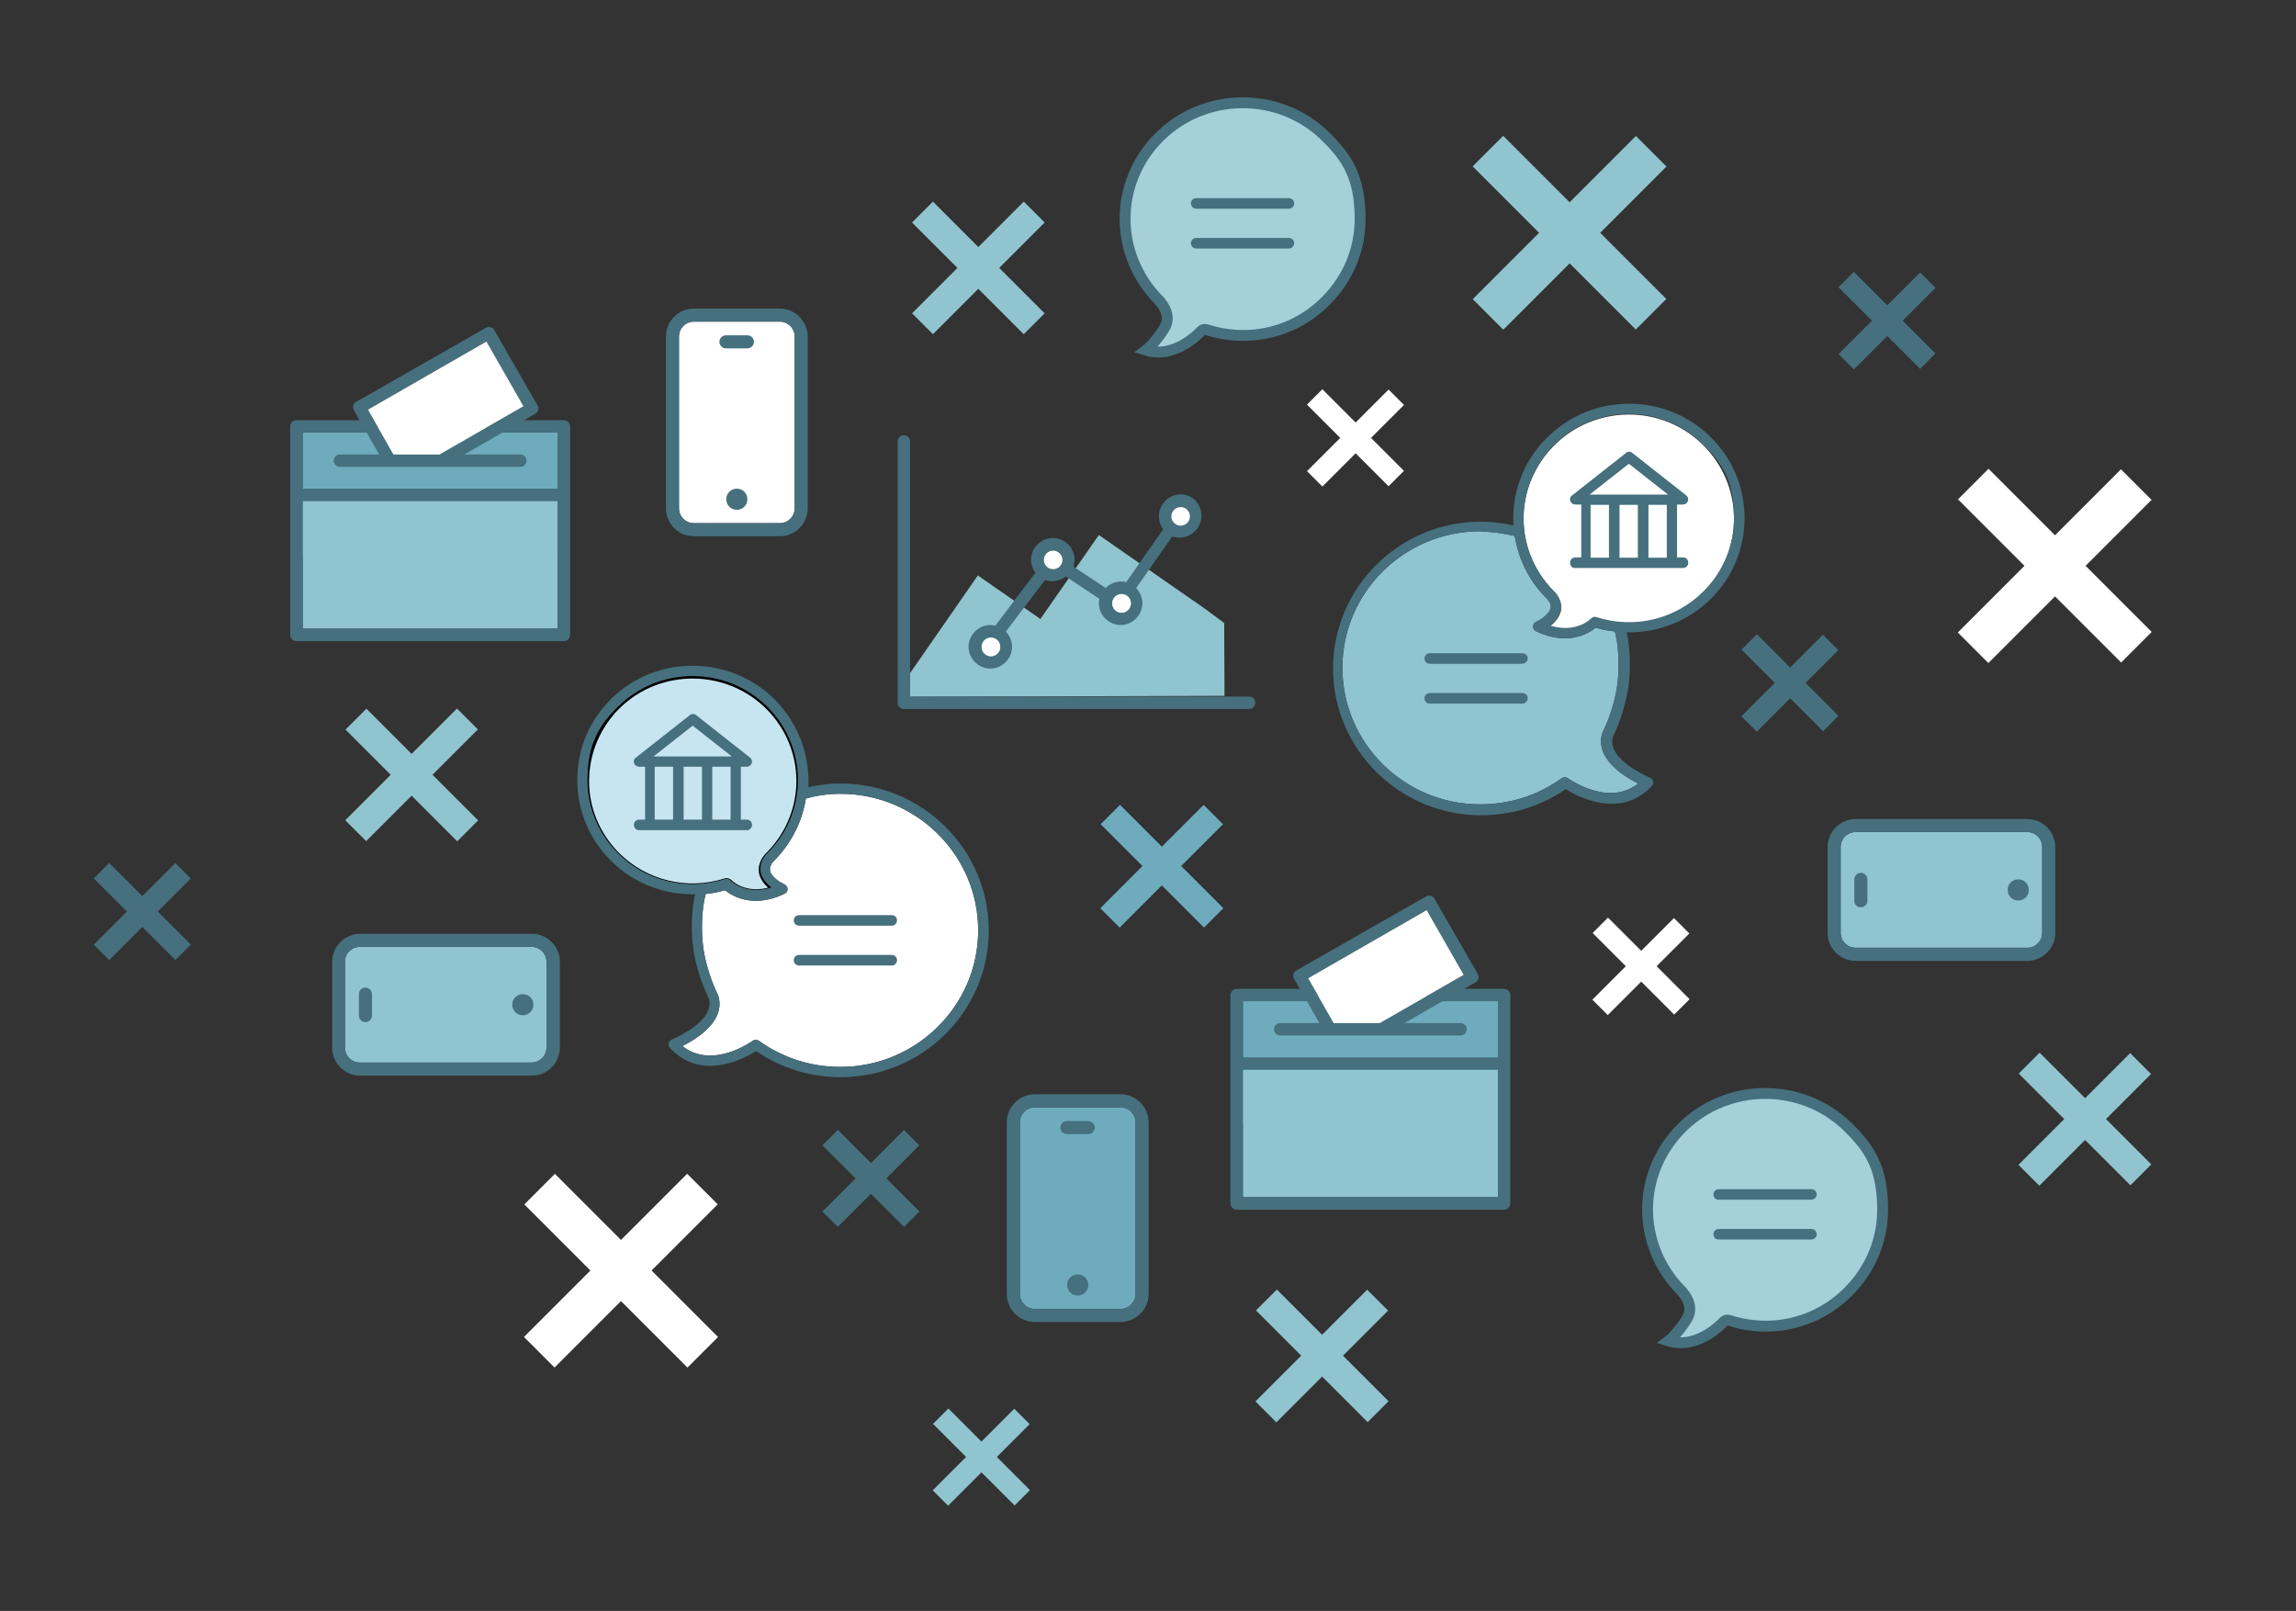 <?xml version="1.0" encoding="utf-8"?>
<!-- Generator: Adobe Illustrator 22.1.0, SVG Export Plug-In . SVG Version: 6.00 Build 0)  -->
<svg version="1.1" id="Layer_2" xmlns="http://www.w3.org/2000/svg" xmlns:xlink="http://www.w3.org/1999/xlink" x="0px" y="0px"
	 viewBox="0 0 738.2 517.9" style="enable-background:new 0 0 738.2 517.9;" xml:space="preserve">
<rect x="0" y="0" width="738.2" height="517.9" fill="#333333" stroke="none"/>
<style type="text/css">
	.st0{fill:#6EACBD;}
	.st1{fill:#90C4CF;}
	.st2{fill:#46707E;}
	.st3{fill:#FFFFFF;}
	.st4{fill:#C6E5F0;stroke:#000000;stroke-miterlimit:10;}
	.st5{fill:#A5CFD9;stroke:#46707E;stroke-width:3.5;stroke-miterlimit:10;}
</style>
<g>
	<rect x="97.3" y="137.6" class="st0" width="82" height="41"/>
	<rect x="97.3" y="161.1" class="st1" width="82" height="41"/>
	<path class="st2" d="M181.3,135.1h-12.8l3.6-2.1c1-0.5,1.3-1.8,0.7-2.7l-13.9-24.2c-0.3-0.5-0.7-0.8-1.2-0.9s-1.1-0.1-1.5,0.2
		l-41.7,23.8c-0.5,0.3-0.8,0.7-0.9,1.2c-0.1,0.5-0.1,1.1,0.2,1.5l1.8,3.2H95.3c-1.1,0-2,0.9-2,2v67c0,1.1,0.9,2,2,2h86
		c1.1,0,2-0.9,2-2v-67C183.3,136,182.4,135.1,181.3,135.1z M156.4,109.8l11.9,20.8l-27,15.5h-14.8l-8.2-14.4L156.4,109.8z
		 M179.3,202.1h-82v-41h82V202.1z M179.3,157.1h-82v-18h20.6l4,7h-12.6c-1.1,0-2,0.9-2,2c0,1.1,0.9,2,2,2h58c1.1,0,2-0.9,2-2
		c0-1.1-0.9-2-2-2h-18l12.2-7h17.8V157.1z"/>
	<polygon class="st3" points="118.3,131.7 156.4,109.8 168.3,130.6 141.3,146.1 126.5,146.1 	"/>
	<path class="st3" d="M190.2,114.1"/>
</g>
<g>
	<rect x="399.6" y="320.4" class="st0" width="82" height="41"/>
	<rect x="399.6" y="343.9" class="st1" width="82" height="41"/>
	<path class="st2" d="M483.6,317.9h-12.8l3.6-2.1c1-0.5,1.3-1.8,0.7-2.7l-13.9-24.2c-0.3-0.5-0.7-0.8-1.2-0.9
		c-0.5-0.1-1.1-0.1-1.5,0.2L416.8,312c-0.5,0.3-0.8,0.7-0.9,1.2s-0.1,1.1,0.2,1.5l1.8,3.2h-20.3c-1.1,0-2,0.9-2,2v67
		c0,1.1,0.9,2,2,2h86c1.1,0,2-0.9,2-2v-67C485.6,318.8,484.7,317.9,483.6,317.9z M458.7,292.6l11.9,20.8l-27,15.5h-14.8l-8.2-14.4
		L458.7,292.6z M481.6,384.9h-82v-41h82V384.9z M481.6,339.9h-82v-18h20.6l4,7h-12.6c-1.1,0-2,0.9-2,2c0,1.1,0.9,2,2,2h58
		c1.1,0,2-0.9,2-2c0-1.1-0.9-2-2-2h-18l12.2-7h17.8V339.9z"/>
	<polygon class="st3" points="420.6,314.5 458.7,292.6 470.6,313.4 443.6,328.9 428.8,328.9 	"/>
	<path class="st3" d="M492.4,296.8"/>
</g>
<g>
	<path class="st1" d="M651.8,267.5c2.7,0,4.8,2.2,4.8,4.8v27.6c0,2.7-2.2,4.8-4.8,4.8h-55.2c-2.7,0-4.8-2.2-4.8-4.8v-27.6
		c0-2.7,2.2-4.8,4.8-4.8H651.8z"/>
	<path class="st2" d="M587.6,272.3v27.6c0,4.9,4,9,9,9h55.2c4.9,0,9-4,9-9v-27.6c0-4.9-4-9-9-9h-55.2
		C591.6,263.4,587.6,267.4,587.6,272.3z M651.8,267.5c2.7,0,4.8,2.2,4.8,4.8v27.6c0,2.7-2.2,4.8-4.8,4.8h-55.2
		c-2.7,0-4.8-2.2-4.8-4.8v-27.6c0-2.7,2.2-4.8,4.8-4.8H651.8z M598.3,280.6c1.1,0,2.1,0.9,2.1,2.1v6.9c0,1.1-0.9,2.1-2.1,2.1
		s-2.1-0.9-2.1-2.1v-6.9C596.2,281.5,597.2,280.6,598.3,280.6z M648.9,282.7c1.9,0,3.4,1.5,3.4,3.4s-1.5,3.4-3.4,3.4
		c-1.9,0-3.4-1.5-3.4-3.4S647,282.7,648.9,282.7z"/>
</g>
<g>
	<path class="st1" d="M170.9,304.4c2.7,0,4.8,2.2,4.8,4.8v27.6c0,2.7-2.2,4.8-4.8,4.8h-55.2c-2.7,0-4.8-2.2-4.8-4.8v-27.6
		c0-2.7,2.2-4.8,4.8-4.8H170.9z"/>
	<path class="st2" d="M106.8,309.2v27.6c0,4.9,4,9,9,9h55.2c4.9,0,9-4,9-9v-27.6c0-4.9-4-9-9-9h-55.2
		C110.8,300.3,106.8,304.3,106.8,309.2z M170.9,304.4c2.7,0,4.8,2.2,4.8,4.8v27.6c0,2.7-2.2,4.8-4.8,4.8h-55.2
		c-2.7,0-4.8-2.2-4.8-4.8v-27.6c0-2.7,2.2-4.8,4.8-4.8H170.9z M117.5,317.5c1.1,0,2.1,0.9,2.1,2.1v6.9c0,1.1-0.9,2.1-2.1,2.1
		s-2.1-0.9-2.1-2.1v-6.9C115.4,318.4,116.3,317.5,117.5,317.5z M168.1,319.6c1.9,0,3.4,1.5,3.4,3.4s-1.5,3.4-3.4,3.4
		s-3.4-1.5-3.4-3.4S166.2,319.6,168.1,319.6z"/>
</g>
<g>
	<path class="st3" d="M270.2,255.2c24.4,0,44.3,19.7,44.3,43.9c0,24.2-19.9,43.9-44.3,43.9c-9.5,0-18.5-2.9-26.2-8.4
		c-0.6-0.4-1.4-0.4-2,0c-0.1,0.1-12.9,9.4-22.6,1.7c4.6-2.3,14.1-8.1,11.5-16.3c0-0.1-0.1-0.2-0.1-0.2c-2.4-4.9-4.3-11.2-4.8-16.1
		c0-0.1-1.1-8.5,0.9-16.3c2.1-0.2,4.2-0.6,6.2-1.2c1.5,1.2,4.8,3.4,9.9,3.4c2.7,0,5.8-0.6,9.3-2.3c0.6-0.3,1-0.9,0.9-1.5
		c0-0.6-0.4-1.2-1-1.5c-1.1-0.5-4.1-2.2-4.6-4.3c-0.2-0.9,0.1-1.9,0.9-2.9c0.2-0.2,0.5-0.5,0.7-0.7c5.5-5.7,8.8-12.6,9.9-19.7
		C262.9,255.7,266.5,255.2,270.2,255.2z"/>
	<g>
		<path class="st4" d="M198.6,274.5c-6.3-6.4-9.8-14.8-9.7-23.7c0.1-8.9,3.7-17.3,10.1-23.6c13.3-12.9,34.7-12.7,47.8,0.4
			c12.9,13,13,33.5,0.3,46.6c-0.2,0.2-0.5,0.5-0.7,0.7c0,0-0.1,0.1-0.1,0.1c-2,2.4-2,4.5-1.7,5.9c0.5,2,2,3.6,3.4,4.7
			c-8.4,2.6-13-2.1-13.2-2.3c-0.3-0.3-0.8-0.5-1.2-0.5c-0.2,0-0.3,0-0.5,0.1C220.8,286.8,207.6,283.5,198.6,274.5z"/>
		<path class="st2" d="M241.8,265.2c0-0.9-0.7-1.7-1.7-1.7h-1.9v-17h1.9c0.7,0,1.3-0.4,1.6-1.1c0.2-0.7,0-1.4-0.5-1.8l-17.4-13.7
			c-0.6-0.5-1.4-0.5-2,0l-17.4,13.7c-0.6,0.4-0.8,1.2-0.5,1.8c0.2,0.7,0.9,1.1,1.6,1.1h1.9v17h-1.9c-0.9,0-1.7,0.7-1.7,1.7
			c0,0.9,0.7,1.7,1.7,1.7h34.8C241,266.9,241.8,266.1,241.8,265.2z M234.9,263.5H229v-17h5.9V263.5z M225.7,246.5v17h-5.9v-17H225.7
			z M222.7,233.3l12.6,9.9h-25.2L222.7,233.3z M210.5,246.5h5.9v17h-5.9V246.5z"/>
		<path class="st2" d="M249.2,225c-14.3-14.4-37.9-14.7-52.5-0.5c-7.1,6.9-11,16.1-11.1,25.9c-0.1,9.8,3.7,19.1,10.6,26.1
			c7.3,7.4,17.2,11.2,27.3,11c-1.8,8-0.8,16.1-0.7,16.4c0.5,5.2,2.5,11.8,5.1,17.1c2.2,7.5-11.8,13.1-11.9,13.2
			c-0.5,0.2-0.9,0.6-1,1.2c-0.1,0.5,0,1.1,0.4,1.5c10.1,10.9,23.9,3.4,27.7,1c8,5.5,17.4,8.4,27.2,8.4c26.3,0,47.6-21.2,47.6-47.2
			s-21.4-47.2-47.6-47.2c-3.5,0-7,0.4-10.4,1.2C260.4,243.1,256.9,232.8,249.2,225z M198.6,274.2c-6.3-6.4-9.8-14.8-9.7-23.7
			c0.1-11.6,3.6-17.3,10.1-23.6c13.3-12.9,34.7-12.7,47.8,0.4c12.9,13,13,33.5,0.3,46.6c-0.2,0.2-0.5,0.5-0.7,0.7
			c0,0-0.1,0.1-0.1,0.1c-2,2.4-2,4.5-1.7,5.9c0.5,2,2,3.6,3.4,4.7c-8.4,2.6-13-2.1-13.2-2.3c-0.3-0.3-0.8-0.5-1.2-0.5
			c-0.2,0-0.3,0-0.5,0.1C220.8,286.5,207.6,283.3,198.6,274.2z M270.2,255.2c24.4,0,44.3,19.7,44.3,43.9c0,24.2-19.9,43.9-44.3,43.9
			c-9.5,0-18.5-2.9-26.2-8.4c-0.6-0.4-1.4-0.4-2,0c-0.1,0.1-12.9,9.4-22.6,1.7c4.6-2.3,14.1-8.1,11.5-16.3c0-0.1-0.1-0.2-0.1-0.2
			c-2.4-4.9-4.3-11.2-4.8-16.1c0-0.1-1.1-8.5,0.9-16.3c2.1-0.2,4.2-0.6,6.2-1.2c1.5,1.2,4.8,3.4,9.9,3.4c2.7,0,5.8-0.6,9.3-2.3
			c0.6-0.3,1-0.9,0.9-1.5c0-0.6-0.4-1.2-1-1.5c-1.1-0.5-4.1-2.2-4.6-4.3c-0.2-0.9,0.1-1.9,0.9-2.9c0.2-0.2,0.5-0.5,0.7-0.7
			c5.5-5.7,8.8-12.6,9.9-19.7C262.9,255.7,266.5,255.2,270.2,255.2z"/>
		<path class="st2" d="M256.9,297.6h29.8c0.9,0,1.7-0.7,1.7-1.7s-0.7-1.7-1.7-1.7h-29.8c-0.9,0-1.7,0.7-1.7,1.7
			S256,297.6,256.9,297.6z"/>
		<path class="st2" d="M256.9,310.4h29.8c0.9,0,1.7-0.7,1.7-1.7s-0.7-1.7-1.7-1.7h-29.8c-0.9,0-1.7,0.7-1.7,1.7
			S256,310.4,256.9,310.4z"/>
	</g>
</g>
<g>
	<path class="st1" d="M487,172.3c1.2,7.2,4.4,14.1,9.9,19.7c0.2,0.2,0.5,0.5,0.7,0.7c0.9,1.1,1.2,2,0.9,2.9
		c-0.5,2.1-3.5,3.8-4.6,4.3c-0.6,0.3-1,0.8-1,1.5s0.4,1.2,0.9,1.5c3.5,1.7,6.7,2.3,9.3,2.3c5.1,0,8.5-2.2,9.9-3.4
		c2.1,0.6,4.1,1,6.2,1.2c2,7.7,0.9,16.2,0.9,16.3c-0.5,4.9-2.4,11.2-4.8,16.1c0,0.1-0.1,0.1-0.1,0.2c-2.6,8.2,6.9,14,11.5,16.3
		c-9.6,7.7-22.4-1.6-22.6-1.7c-0.6-0.4-1.4-0.4-2,0c-7.6,5.5-16.7,8.4-26.2,8.4c-24.4,0-44.3-19.7-44.3-43.9
		c0-24.2,19.9-43.9,44.3-43.9C479.8,171,483.5,171.5,487,172.3z"/>
	<g>
		<path class="st3" d="M513.3,198.6c-0.2-0.1-0.3-0.1-0.5-0.1c-0.4,0-0.9,0.2-1.2,0.5c-0.2,0.2-4.8,4.9-13.2,2.3
			c1.4-1.1,2.9-2.7,3.4-4.7c0.3-1.4,0.3-3.5-1.7-5.9c0,0-0.1-0.1-0.1-0.1c-0.2-0.2-0.5-0.5-0.7-0.7c-12.7-13.1-12.6-33.6,0.3-46.6
			c13.1-13.2,34.5-13.4,47.8-0.4c6.4,6.3,10,14.6,10.1,23.6c0.1,8.9-3.4,17.4-9.7,23.7C538.8,199.3,525.5,202.5,513.3,198.6z"/>
		<path class="st2" d="M506.3,182.6h34.8c0.9,0,1.7-0.7,1.7-1.7s-0.7-1.7-1.7-1.7h-1.9v-17h1.9c0.7,0,1.3-0.4,1.6-1.1
			c0.2-0.7,0-1.4-0.5-1.8l-17.4-13.7c-0.6-0.5-1.4-0.5-2,0l-17.4,13.7c-0.6,0.4-0.8,1.2-0.5,1.8c0.2,0.7,0.9,1.1,1.6,1.1h1.9v17
			h-1.9c-0.9,0-1.7,0.7-1.7,1.7S505.4,182.6,506.3,182.6z M511.4,162.3h5.9v17h-5.9V162.3z M526.6,162.3v17h-5.9v-17H526.6z
			 M536.3,159h-25.2l12.6-9.9L536.3,159z M535.9,179.3h-5.9v-17h5.9V179.3z"/>
		<path class="st2" d="M486.6,168.9c-3.4-0.7-6.9-1.2-10.4-1.2c-26.3,0-47.6,21.2-47.6,47.2s21.4,47.2,47.6,47.2
			c9.8,0,19.2-2.9,27.2-8.4c3.8,2.4,17.6,9.8,27.7-1c0.4-0.4,0.5-1,0.4-1.5c-0.1-0.5-0.5-1-1-1.2c-0.1-0.1-14.1-5.7-11.9-13.2
			c2.6-5.2,4.5-11.9,5.1-17.1c0-0.3,1.1-8.4-0.7-16.4c10.1,0.2,19.9-3.6,27.3-11c6.9-7,10.7-16.3,10.6-26.1c-0.1-9.8-4-19-11.1-25.9
			c-14.6-14.2-38.1-14-52.5,0.5C489.5,148.6,486,158.8,486.6,168.9z M513.3,198.4c-0.2-0.1-0.3-0.1-0.5-0.1c-0.4,0-0.9,0.2-1.2,0.5
			c-0.2,0.2-4.8,4.9-13.2,2.3c1.4-1.1,2.9-2.7,3.4-4.7c0.3-1.4,0.3-3.5-1.7-5.9c0,0-0.1-0.1-0.1-0.1c-0.2-0.2-0.5-0.5-0.7-0.7
			c-12.7-13.1-12.6-33.6,0.3-46.6c13.1-13.2,34.5-13.4,47.8-0.4c6.5,6.3,10,11.9,10.1,23.6c0.1,8.9-3.4,17.4-9.7,23.7
			C538.8,199.1,525.5,202.3,513.3,198.4z M487,172.3c1.2,7.2,4.4,14.1,9.9,19.7c0.2,0.2,0.5,0.5,0.7,0.7c0.9,1.1,1.2,2,0.9,2.9
			c-0.5,2.1-3.5,3.8-4.6,4.3c-0.6,0.3-1,0.8-1,1.5s0.4,1.2,0.9,1.5c3.5,1.7,6.7,2.3,9.3,2.3c5.1,0,8.5-2.2,9.9-3.4
			c2.1,0.6,4.1,1,6.2,1.2c2,7.7,0.9,16.2,0.9,16.3c-0.5,4.9-2.4,11.2-4.8,16.1c0,0.1-0.1,0.1-0.1,0.2c-2.6,8.2,6.9,14,11.5,16.3
			c-9.6,7.7-22.4-1.6-22.6-1.7c-0.6-0.4-1.4-0.4-2,0c-7.6,5.5-16.7,8.4-26.2,8.4c-24.4,0-44.3-19.7-44.3-43.9
			c0-24.2,19.9-43.9,44.3-43.9C479.8,171,483.5,171.5,487,172.3z"/>
		<path class="st2" d="M491.2,211.7c0-0.9-0.7-1.7-1.7-1.7h-29.8c-0.9,0-1.7,0.7-1.7,1.7c0,0.9,0.7,1.7,1.7,1.7h29.8
			C490.4,213.3,491.2,212.6,491.2,211.7z"/>
		<path class="st2" d="M491.2,224.5c0-0.9-0.7-1.7-1.7-1.7h-29.8c-0.9,0-1.7,0.7-1.7,1.7s0.7,1.7,1.7,1.7h29.8
			C490.4,226.2,491.2,225.4,491.2,224.5z"/>
	</g>
</g>
<g>
	<polygon class="st1" points="292.6,216.4 314.4,185 334.5,199 353.3,172 387.4,195.7 393.6,200.3 393.7,223.7 292.6,224 	"/>
	<g transform="translate(0,-952.362)">
		<path class="st2" d="M290.6,1092.3c-1.1,0-2,0.9-2,2v84c0,1.1,0.9,2,2,2h111c1.1,0,2-0.9,2-2s-0.9-2-2-2h-109v-82
			C292.6,1093.2,291.7,1092.3,290.6,1092.3z M379.6,1111.3c-3.8,0-7,3.2-7,7c0,1.6,0.5,3,1.4,4.2l-11.9,17c-0.5-0.1-1-0.2-1.6-0.2
			c-2,0-3.7,0.8-5,2.1l-10.4-6.9c0.2-0.7,0.4-1.4,0.4-2.2c0-3.8-3.2-7-7-7c-3.8,0-7,3.2-7,7c0,1.6,0.5,3,1.4,4.2l-12.9,17
			c-0.5-0.1-1-0.2-1.6-0.2c-3.8,0-7,3.2-7,7s3.2,7,7,7c3.8,0,7-3.2,7-7c0-1.9-0.8-3.6-2-4.9l12.6-16.6c0.7,0.3,1.5,0.4,2.4,0.4
			c1.6,0,3.1-0.6,4.3-1.5l10.8,7.2c-0.1,0.4-0.2,0.9-0.2,1.4c0,3.8,3.2,7,7,7c3.8,0,7-3.2,7-7c0-1.9-0.8-3.6-2-4.9l11.6-16.6
			c0.7,0.3,1.5,0.4,2.4,0.4c3.8,0,7-3.2,7-7S383.4,1111.3,379.6,1111.3z M379.6,1115.3c1.7,0,3,1.3,3,3s-1.3,3-3,3c-1.7,0-3-1.3-3-3
			S377.9,1115.3,379.6,1115.3z M338.6,1129.3c1.7,0,3,1.3,3,3s-1.3,3-3,3c-1.7,0-3-1.3-3-3S336.9,1129.3,338.6,1129.3z
			 M360.6,1143.3c1.7,0,3,1.3,3,3c0,1.7-1.3,3-3,3c-1.7,0-3-1.3-3-3C357.6,1144.6,358.9,1143.3,360.6,1143.3z M318.6,1157.3
			c1.7,0,3,1.3,3,3s-1.3,3-3,3c-1.7,0-3-1.3-3-3S316.9,1157.3,318.6,1157.3z"/>
	</g>
	<circle class="st3" cx="318.6" cy="208" r="3"/>
	<circle class="st3" cx="338.6" cy="180" r="3"/>
	<circle class="st3" cx="360.6" cy="194" r="3"/>
	<circle class="st3" cx="379.6" cy="166" r="3"/>
</g>
<g>
	<path class="st3" d="M255.5,163.4c0,2.7-2.2,4.8-4.8,4.8h-27.6c-2.7,0-4.8-2.2-4.8-4.8v-55.2c0-2.7,2.2-4.8,4.8-4.8h27.6
		c2.7,0,4.8,2.2,4.8,4.8V163.4z"/>
	<path class="st2" d="M250.7,99.2h-27.6c-4.9,0-9,4-9,9v55.2c0,4.9,4,9,9,9h27.6c4.9,0,9-4,9-9v-55.2
		C259.6,103.2,255.6,99.2,250.7,99.2z M255.5,163.4c0,2.7-2.2,4.8-4.8,4.8h-27.6c-2.7,0-4.8-2.2-4.8-4.8v-55.2
		c0-2.7,2.2-4.8,4.8-4.8h27.6c2.7,0,4.8,2.2,4.8,4.8V163.4z M242.4,109.9c0,1.1-0.9,2.1-2.1,2.1h-6.9c-1.1,0-2.1-0.9-2.1-2.1
		c0-1.1,0.9-2.1,2.1-2.1h6.9C241.5,107.8,242.4,108.8,242.4,109.9z M240.3,160.5c0,1.9-1.5,3.4-3.4,3.4s-3.4-1.5-3.4-3.4
		s1.5-3.4,3.4-3.4S240.3,158.6,240.3,160.5z"/>
</g>
<g>
	<path class="st0" d="M365.1,416c0,2.7-2.2,4.8-4.8,4.8h-27.6c-2.7,0-4.8-2.2-4.8-4.8v-55.2c0-2.7,2.2-4.8,4.8-4.8h27.6
		c2.7,0,4.8,2.2,4.8,4.8V416z"/>
	<path class="st2" d="M360.3,351.8h-27.6c-4.9,0-9,4-9,9V416c0,4.9,4,9,9,9h27.6c4.9,0,9-4,9-9v-55.2
		C369.3,355.9,365.2,351.8,360.3,351.8z M365.1,416c0,2.7-2.2,4.8-4.8,4.8h-27.6c-2.7,0-4.8-2.2-4.8-4.8v-55.2
		c0-2.7,2.2-4.8,4.8-4.8h27.6c2.7,0,4.8,2.2,4.8,4.8V416z M352,362.5c0,1.1-0.9,2.1-2.1,2.1h-6.9c-1.1,0-2.1-0.9-2.1-2.1
		c0-1.1,0.9-2.1,2.1-2.1h6.9C351.1,360.5,352,361.4,352,362.5z M349.9,413.1c0,1.9-1.5,3.4-3.4,3.4s-3.4-1.5-3.4-3.4
		s1.5-3.4,3.4-3.4S349.9,411.2,349.9,413.1z"/>
</g>
<g>
	
		<rect x="467.6" y="67.9" transform="matrix(0.707 0.707 -0.707 0.707 200.714 -334.941)" class="st1" width="74.2" height="13.9"/>
	
		<rect x="467.6" y="67.9" transform="matrix(0.707 -0.707 0.707 0.707 94.913 378.765)" class="st1" width="74.2" height="13.9"/>
</g>
<g>
	
		<rect x="162.6" y="401.6" transform="matrix(0.707 0.707 -0.707 0.707 347.375 -21.511)" class="st3" width="74.2" height="13.9"/>
	
		<rect x="162.6" y="401.6" transform="matrix(0.707 -0.707 0.707 0.707 -230.421 260.842)" class="st3" width="74.2" height="13.9"/>
</g>
<g>
	
		<rect x="623.6" y="175" transform="matrix(0.707 0.707 -0.707 0.707 322.188 -413.906)" class="st3" width="74.2" height="13.9"/>
	
		<rect x="623.6" y="175" transform="matrix(0.707 -0.707 0.707 0.707 64.854 520.497)" class="st3" width="74.2" height="13.9"/>
</g>
<g>
	
		<rect x="107" y="244.4" transform="matrix(0.707 0.707 -0.707 0.707 214.95 -20.595)" class="st1" width="50.8" height="9.5"/>
	
		<rect x="107" y="244.4" transform="matrix(0.707 -0.707 0.707 0.707 -137.429 166.555)" class="st1" width="50.8" height="9.5"/>
</g>
<g>
	
		<rect x="399.7" y="431.2" transform="matrix(0.707 0.707 -0.707 0.707 432.8 -172.875)" class="st1" width="50.8" height="9.5"/>
	
		<rect x="399.7" y="431.2" transform="matrix(0.707 -0.707 0.707 0.707 -183.794 428.277)" class="st1" width="50.8" height="9.5"/>
</g>
<g>
	
		<rect x="645" y="355.1" transform="matrix(0.707 0.707 -0.707 0.707 450.811 -368.642)" class="st1" width="50.8" height="9.5"/>
	
		<rect x="645" y="355.1" transform="matrix(0.707 -0.707 0.707 0.707 -58.102 579.44)" class="st1" width="50.8" height="9.5"/>
</g>
<g>
	<rect x="297" y="465" transform="matrix(0.707 0.707 -0.707 0.707 423.704 -85.907)" class="st1" width="37.1" height="7"/>
	<rect x="297" y="465" transform="matrix(0.707 -0.707 0.707 0.707 -238.858 360.349)" class="st1" width="37.1" height="7"/>
</g>
<g>
	
		<rect x="588.2" y="99.6" transform="matrix(0.707 0.707 -0.707 0.707 250.614 -398.882)" class="st2" width="37.1" height="7"/>
	
		<rect x="588.2" y="99.6" transform="matrix(0.707 -0.707 0.707 0.707 104.841 459.263)" class="st2" width="37.1" height="7"/>
</g>
<g>
	
		<rect x="261.5" y="375.4" transform="matrix(0.707 0.707 -0.707 0.707 349.908 -87.041)" class="st2" width="37.1" height="7"/>
	
		<rect x="261.5" y="375.4" transform="matrix(0.707 -0.707 0.707 0.707 -185.875 308.969)" class="st2" width="37.1" height="7"/>
</g>
<g>
	
		<rect x="27.2" y="289.6" transform="matrix(0.707 0.707 -0.707 0.707 220.633 53.482)" class="st2" width="37.1" height="7"/>
	
		<rect x="27.2" y="289.6" transform="matrix(0.707 -0.707 0.707 0.707 -193.829 118.194)" class="st2" width="37.1" height="7"/>
</g>
<g>
	
		<rect x="350.1" y="274.1" transform="matrix(0.707 0.707 -0.707 0.707 306.372 -182.556)" class="st0" width="47" height="8.8"/>
	
		<rect x="350.1" y="274.1" transform="matrix(0.707 -0.707 0.707 0.707 -87.551 345.724)" class="st0" width="47" height="8.8"/>
</g>
<g>
	<path class="st5" d="M388,106c-0.2-0.1-0.4-0.1-0.6-0.1c-0.5,0-1,0.2-1.3,0.6c-0.2,0.2-8.2,9-17.6,6.1c1.6-1.2,6.1-6.5,6.6-8.8
		c0.4-1.5,0.3-3.9-1.9-6.6c0-0.1-0.1-0.1-0.1-0.2c-0.3-0.3-0.5-0.5-0.8-0.8c-14.2-14.7-14.1-37.5,0.3-52
		c14.6-14.7,38.6-14.9,53.4-0.5c7.2,7,11.2,13.3,11.3,26.3c0.1,10-3.8,19.4-10.8,26.5C416.5,106.8,401.7,110.4,388,106z"/>
	<path class="st2" d="M416.1,65.4c0-0.9-0.7-1.7-1.7-1.7h-29.8c-0.9,0-1.7,0.7-1.7,1.7c0,0.9,0.7,1.7,1.7,1.7h29.8
		C415.3,67.1,416.1,66.3,416.1,65.4z"/>
	<path class="st2" d="M416.1,78.2c0-0.9-0.7-1.7-1.7-1.7h-29.8c-0.9,0-1.7,0.7-1.7,1.7c0,0.9,0.7,1.7,1.7,1.7h29.8
		C415.3,79.9,416.1,79.1,416.1,78.2z"/>
</g>
<g>
	<path class="st5" d="M556,424.5c-0.2-0.1-0.4-0.1-0.6-0.1c-0.5,0-1,0.2-1.3,0.6c-0.2,0.2-8.2,9-17.6,6.1c1.6-1.2,6.1-6.5,6.6-8.8
		c0.4-1.5,0.3-3.9-1.9-6.6c0-0.1-0.1-0.1-0.1-0.2c-0.3-0.3-0.5-0.5-0.8-0.8c-14.2-14.7-14.1-37.5,0.3-52
		c14.6-14.7,38.6-14.9,53.4-0.5c7.2,7,11.2,13.3,11.3,26.3c0.1,10-3.8,19.4-10.8,26.5C584.5,425.3,569.7,428.9,556,424.5z"/>
	<path class="st2" d="M584.1,384c0-0.9-0.7-1.7-1.7-1.7h-29.8c-0.9,0-1.7,0.7-1.7,1.7s0.7,1.7,1.7,1.7h29.8
		C583.4,385.6,584.1,384.9,584.1,384z"/>
	<path class="st2" d="M584.1,396.8c0-0.9-0.7-1.7-1.7-1.7h-29.8c-0.9,0-1.7,0.7-1.7,1.7s0.7,1.7,1.7,1.7h29.8
		C583.4,398.4,584.1,397.7,584.1,396.8z"/>
</g>
<g>
	
		<rect x="417.3" y="137.3" transform="matrix(0.707 0.707 -0.707 0.707 227.199 -266.966)" class="st3" width="37.1" height="7"/>
	
		<rect x="417.3" y="137.3" transform="matrix(0.707 -0.707 0.707 0.707 28.119 349.428)" class="st3" width="37.1" height="7"/>
</g>
<g>
	
		<rect x="557" y="216.1" transform="matrix(0.707 0.707 -0.707 0.707 323.859 -342.668)" class="st2" width="37.1" height="7"/>
	<rect x="557" y="216.1" transform="matrix(0.707 -0.707 0.707 0.707 13.3 471.306)" class="st2" width="37.1" height="7"/>
</g>
<g>
	
		<rect x="509.1" y="307.2" transform="matrix(0.707 0.707 -0.707 0.707 374.255 -282.12)" class="st3" width="37.1" height="7"/>
	
		<rect x="509.1" y="307.2" transform="matrix(0.707 -0.707 0.707 0.707 -65.149 464.127)" class="st3" width="37.1" height="7"/>
</g>
<g>
	
		<rect x="289.2" y="81.4" transform="matrix(0.707 0.707 -0.707 0.707 153.031 -197.195)" class="st1" width="50.8" height="9.5"/>
	
		<rect x="289.2" y="81.4" transform="matrix(0.707 -0.707 0.707 0.707 31.228 247.647)" class="st1" width="50.8" height="9.5"/>
</g>
</svg>
